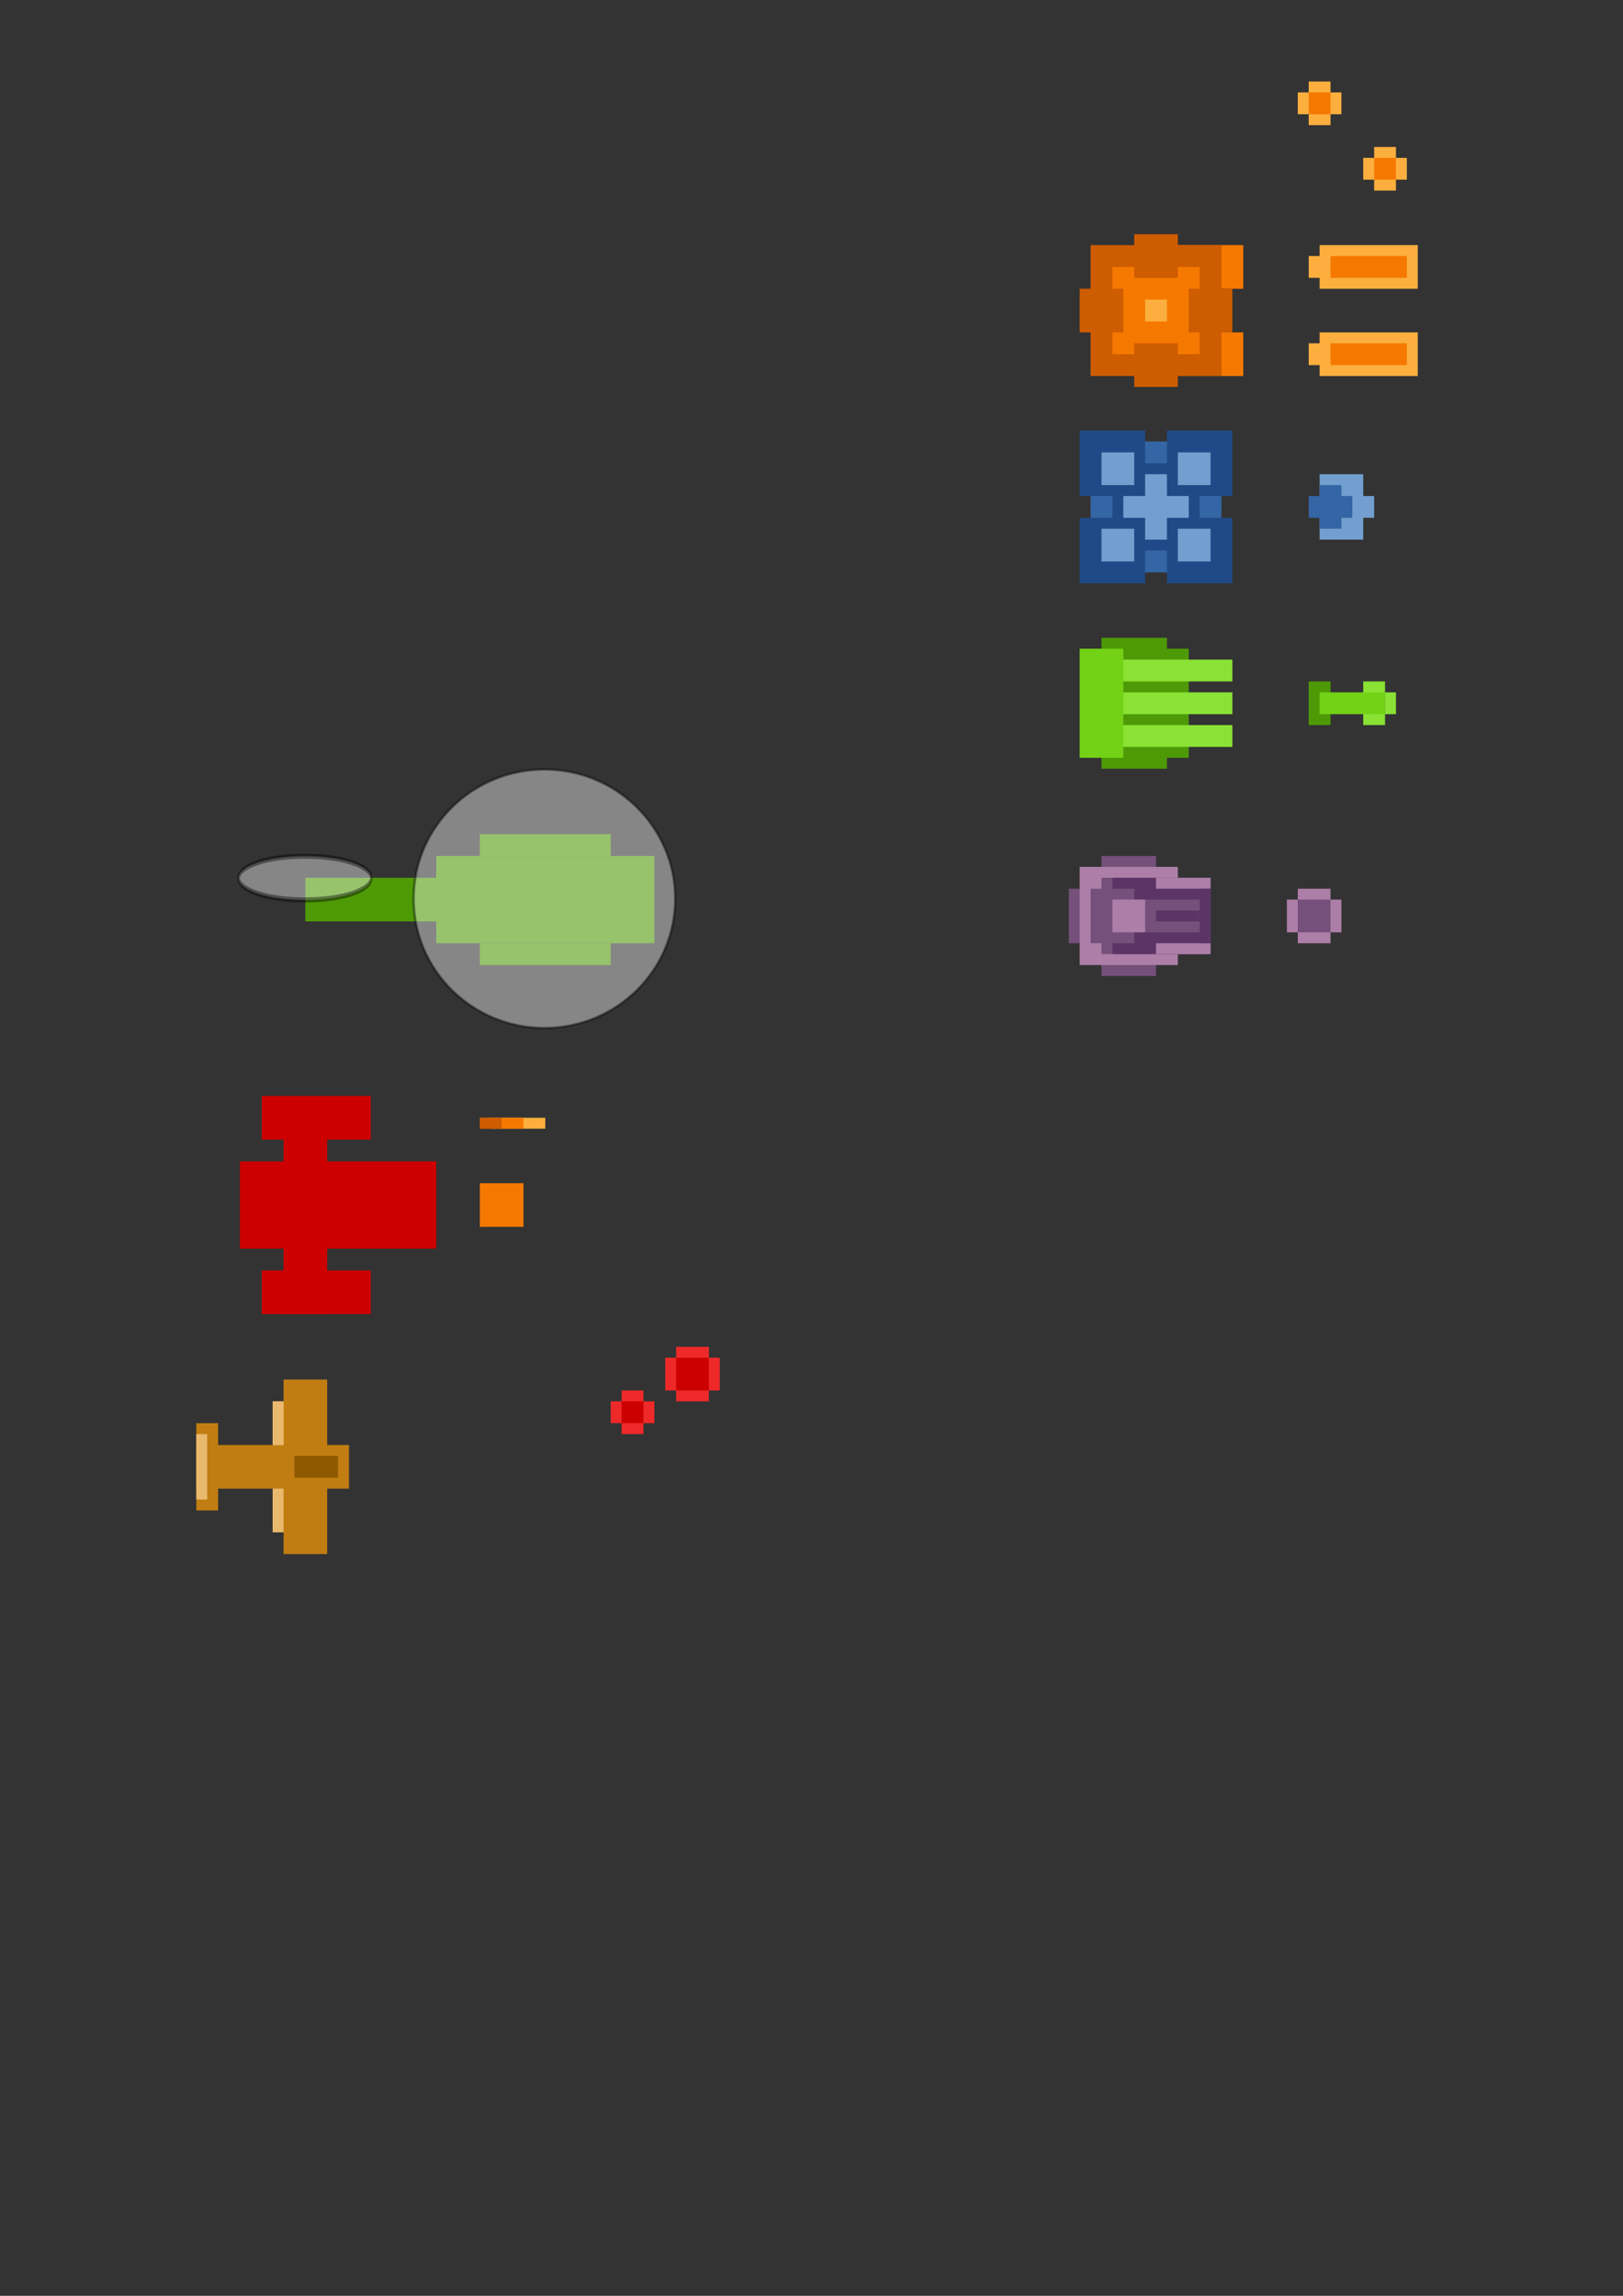 <?xml version="1.0" encoding="UTF-8" standalone="no"?>
<!-- Created with Inkscape (http://www.inkscape.org/) -->

<svg
   xmlns:dc="http://purl.org/dc/elements/1.1/"
   xmlns:cc="http://creativecommons.org/ns#"
   xmlns:rdf="http://www.w3.org/1999/02/22-rdf-syntax-ns#"
   xmlns:svg="http://www.w3.org/2000/svg"
   xmlns="http://www.w3.org/2000/svg"
   xmlns:sodipodi="http://sodipodi.sourceforge.net/DTD/sodipodi-0.dtd"
   xmlns:inkscape="http://www.inkscape.org/namespaces/inkscape"
   width="744.094"
   height="1052.362"
   id="svg2"
   version="1.1"
   inkscape:version="0.48.5 r10040"
   sodipodi:docname="sprite.svg"
   inkscape:export-filename="/home/owner/Projects/hell/resource/sprite/bullet.chain.png"
   inkscape:export-xdpi="90"
   inkscape:export-ydpi="90">
  <rect width="100%" height="100%" fill="#333333" stroke="none"/>
  <defs
     id="defs4">
    <linearGradient
       id="linearGradient3917">
      <stop
         id="stop3919"
         offset="0"
         style="stop-color:#ff7575;stop-opacity:1;" />
      <stop
         id="stop3921"
         offset="1"
         style="stop-color:#cd2e2e;stop-opacity:0.966;" />
    </linearGradient>
    <linearGradient
       id="linearGradient3901">
      <stop
         style="stop-color:#ff0000;stop-opacity:1;"
         offset="0"
         id="stop3903" />
      <stop
         style="stop-color:#3d0000;stop-opacity:0.966;"
         offset="1"
         id="stop3905" />
    </linearGradient>
  </defs>
  <sodipodi:namedview
     id="base"
     pagecolor="#ffffff"
     bordercolor="#666666"
     borderopacity="1.0"
     inkscape:pageopacity="0.0"
     inkscape:pageshadow="2"
     inkscape:zoom="0.48462403"
     inkscape:cx="371.87975"
     inkscape:cy="774.08722"
     inkscape:document-units="px"
     inkscape:current-layer="layer1"
     showgrid="false"
     inkscape:window-width="1280"
     inkscape:window-height="734"
     inkscape:window-x="0"
     inkscape:window-y="27"
     inkscape:window-maximized="1">
    <inkscape:grid
       type="xygrid"
       id="grid3936" />
  </sodipodi:namedview>
  <g
     inkscape:label="Layer 1"
     inkscape:groupmode="layer"
     id="layer1">
    <rect
       inkscape:export-ydpi="90"
       inkscape:export-xdpi="90"
       inkscape:export-filename="/home/owner/Projects/hell/resource/sprite/turret.chain.png"
       y="407.362"
       x="490"
       height="25"
       width="20"
       id="rect4286"
       style="fill:#75507b" />
    <rect
       style="fill:#ad7fa8"
       id="rect4282"
       width="25"
       height="15"
       x="590"
       y="412.362"
       inkscape:export-filename="/home/owner/Projects/hell/resource/sprite/bullet.chain.png"
       inkscape:export-xdpi="90"
       inkscape:export-ydpi="90" />
    <rect
       y="407.362"
       x="595"
       height="25"
       width="15"
       id="rect4280"
       style="fill:#ad7fa8"
       inkscape:export-filename="/home/owner/Projects/hell/resource/sprite/bullet.chain.png"
       inkscape:export-xdpi="90"
       inkscape:export-ydpi="90" />
    <rect
       style="fill:#75507b"
       id="rect4268"
       width="25"
       height="55"
       x="505"
       y="392.362"
       inkscape:export-filename="/home/owner/Projects/hell/resource/sprite/turret.chain.png"
       inkscape:export-xdpi="90"
       inkscape:export-ydpi="90" />
    <rect
       y="292.362"
       x="505"
       height="60"
       width="30"
       id="rect4242"
       style="fill:#4e9a06"
       inkscape:export-filename="/home/owner/Projects/hell/resource/sprite/turret.missile.png"
       inkscape:export-xdpi="90"
       inkscape:export-ydpi="90" />
    <rect
       inkscape:export-ydpi="90"
       inkscape:export-xdpi="90"
       inkscape:export-filename="/home/owner/Projects/hell/resource/sprite/particle.explosion.png"
       style="fill:#ef2929"
       id="rect4100"
       width="10"
       height="20"
       x="285"
       y="637.362" />
    <rect
       y="642.362"
       x="280"
       height="10"
       width="20"
       id="rect4080"
       style="fill:#ef2929"
       inkscape:export-filename="/home/owner/Projects/hell/resource/sprite/particle.explosion.png"
       inkscape:export-xdpi="90"
       inkscape:export-ydpi="90" />
    <rect
       y="112.362"
       x="540"
       height="20"
       width="30"
       id="rect3994"
       style="fill:#f57900"
       inkscape:export-filename="/home/owner/Projects/hell/resource/sprite/turret.rail.png"
       inkscape:export-xdpi="90"
       inkscape:export-ydpi="90" />
    <rect
       style="fill:#f57900"
       id="rect3990"
       width="30"
       height="20"
       x="540"
       y="152.362"
       inkscape:export-filename="/home/owner/Projects/hell/resource/sprite/turret.rail.png"
       inkscape:export-xdpi="90"
       inkscape:export-ydpi="90" />
    <g
       id="g3965"
       inkscape:export-filename="/home/owner/Projects/hell/resource/sprite/player.png"
       inkscape:export-xdpi="90"
       inkscape:export-ydpi="90"
       transform="translate(-110,-100)">
      <rect
         ry="0"
         rx="0"
         y="632.362"
         x="220"
         height="40"
         width="90"
         id="rect3932"
         style="fill:#cc0000" />
      <rect
         style="fill:#cc0000"
         id="rect3934"
         width="50"
         height="20"
         x="230"
         y="602.362"
         rx="0"
         ry="0" />
      <rect
         ry="0"
         rx="0"
         y="682.362"
         x="230"
         height="20"
         width="50"
         id="rect3938"
         style="fill:#cc0000" />
      <rect
         style="fill:#cc0000"
         id="rect3940"
         width="20"
         height="80"
         x="240"
         y="622.362"
         rx="0"
         ry="0" />
    </g>
    <rect
       y="220"
       x="-442.362"
       height="60"
       width="10"
       id="rect3763"
       style="fill:#4e9a06;fill-rule:evenodd;stroke:none"
       transform="matrix(0,-1,1,0,0,0)"
       inkscape:export-filename="/home/owner/Projects/hell/resource/sprite/mobile.helicopter.png"
       inkscape:export-xdpi="90"
       inkscape:export-ydpi="90" />
    <rect
       style="fill:#4e9a06;fill-rule:evenodd;stroke:none"
       id="rect2987"
       width="40"
       height="100"
       x="-432.362"
       y="200"
       inkscape:export-filename="/home/owner/Projects/hell/resource/sprite/mobile.helicopter.png"
       inkscape:export-xdpi="90"
       inkscape:export-ydpi="90"
       transform="matrix(0,-1,1,0,0,0)" />
    <rect
       y="140"
       x="-422.362"
       height="70"
       width="20"
       id="rect2989"
       style="fill:#4e9a06;fill-rule:evenodd;stroke:none"
       inkscape:export-filename="/home/owner/Projects/hell/resource/sprite/mobile.helicopter.png"
       inkscape:export-xdpi="90"
       inkscape:export-ydpi="90"
       transform="matrix(0,-1,1,0,0,0)" />
    <path
       sodipodi:type="arc"
       style="opacity:0.41;fill:#ffffff;stroke:#000000;stroke-opacity:1"
       id="path2991"
       sodipodi:cx="374.28571"
       sodipodi:cy="415.93362"
       sodipodi:rx="4.2857141"
       sodipodi:ry="27.857143"
       d="m 378.571,415.934 a 4.286,27.857 0 1 1 -8.571,0 4.286,27.857 0 1 1 8.571,0 z"
       transform="matrix(0,-2.333,1.075,0,-307.319,1275.693)"
       inkscape:export-filename="/home/owner/Projects/hell/resource/sprite/mobile.helicopter.png"
       inkscape:export-xdpi="90"
       inkscape:export-ydpi="90" />
    <rect
       transform="matrix(0,-1,1,0,0,0)"
       style="fill:#4e9a06;fill-rule:evenodd;stroke:none"
       id="rect3951"
       width="10"
       height="60"
       x="-392.362"
       y="220"
       inkscape:export-filename="/home/owner/Projects/hell/resource/sprite/mobile.helicopter.png"
       inkscape:export-xdpi="90"
       inkscape:export-ydpi="90" />
    <g
       id="g3953"
       transform="matrix(1.333,0,0,1.333,-343.334,-257.454)"
       inkscape:export-filename="/home/owner/Projects/hell/resource/sprite/mobile.helicopter.png"
       inkscape:export-xdpi="90"
       inkscape:export-ydpi="90">
      <path
         transform="matrix(0,-0.841,0.851,0,-24.038,834.99)"
         inkscape:export-ydpi="90"
         inkscape:export-xdpi="90"
         inkscape:export-filename="/home/owner/Projects/hell/resource/sprite/helicopter.png"
         d="m 448.571,550.934 c 0,29.192 -23.665,52.857 -52.857,52.857 -29.192,0 -52.857,-23.665 -52.857,-52.857 0,-29.192 23.665,-52.857 52.857,-52.857 29.192,0 52.857,23.665 52.857,52.857 z"
         sodipodi:ry="52.857143"
         sodipodi:rx="52.857143"
         sodipodi:cy="550.93359"
         sodipodi:cx="395.71429"
         id="path2985"
         style="opacity:0.41;fill:#ffffff;fill-rule:evenodd;stroke:#000000;stroke-width:1px;stroke-linecap:butt;stroke-linejoin:miter;stroke-opacity:1"
         sodipodi:type="arc" />
    </g>
    <rect
       style="fill:#f57900"
       id="rect3971"
       width="20"
       height="20"
       x="220"
       y="542.362"
       inkscape:export-filename="/home/owner/Projects/hell/resource/sprite/bullet.player.png"
       inkscape:export-xdpi="90"
       inkscape:export-ydpi="90" />
    <rect
       style="fill:#729fcf"
       id="rect3977"
       width="20"
       height="30"
       x="605"
       y="217.362"
       inkscape:export-filename="/home/owner/Projects/hell/resource/sprite/bullet.pulse.png"
       inkscape:export-xdpi="90"
       inkscape:export-ydpi="90" />
    <rect
       style="fill:#ce5c00"
       id="rect3986"
       width="60"
       height="60"
       x="500"
       y="112.362"
       inkscape:export-filename="/home/owner/Projects/hell/resource/sprite/turret.rail.png"
       inkscape:export-xdpi="90"
       inkscape:export-ydpi="90" />
    <rect
       y="122.362"
       x="510"
       height="40"
       width="40"
       id="rect3988"
       style="fill:#f57900"
       inkscape:export-filename="/home/owner/Projects/hell/resource/sprite/turret.rail.png"
       inkscape:export-xdpi="90"
       inkscape:export-ydpi="90" />
    <rect
       style="fill:#fcaf3e"
       id="rect3992"
       width="45"
       height="20"
       x="605"
       y="152.362"
       inkscape:export-filename="/home/owner/Projects/hell/resource/sprite/bullet.rail.png"
       inkscape:export-xdpi="90"
       inkscape:export-ydpi="90" />
    <rect
       y="112.362"
       x="605"
       height="20"
       width="45"
       id="rect3996"
       style="fill:#fcaf3e"
       inkscape:export-filename="/home/owner/Projects/hell/resource/sprite/bullet.rail.png"
       inkscape:export-xdpi="90"
       inkscape:export-ydpi="90" />
    <rect
       style="fill:#fcaf3e"
       id="rect3998"
       width="15"
       height="10"
       x="600"
       y="157.362"
       inkscape:export-filename="/home/owner/Projects/hell/resource/sprite/bullet.rail.png"
       inkscape:export-xdpi="90"
       inkscape:export-ydpi="90" />
    <rect
       y="117.362"
       x="600"
       height="10"
       width="15"
       id="rect4011"
       style="fill:#fcaf3e"
       inkscape:export-filename="/home/owner/Projects/hell/resource/sprite/bullet.rail.png"
       inkscape:export-xdpi="90"
       inkscape:export-ydpi="90" />
    <rect
       style="fill:#f57900"
       id="rect4013"
       width="35"
       height="10"
       x="610"
       y="117.362"
       inkscape:export-filename="/home/owner/Projects/hell/resource/sprite/bullet.rail.png"
       inkscape:export-xdpi="90"
       inkscape:export-ydpi="90" />
    <rect
       y="157.362"
       x="610"
       height="10"
       width="35"
       id="rect4015"
       style="fill:#f57900"
       inkscape:export-filename="/home/owner/Projects/hell/resource/sprite/bullet.rail.png"
       inkscape:export-xdpi="90"
       inkscape:export-ydpi="90" />
    <rect
       y="132.362"
       x="495"
       height="20"
       width="20"
       id="rect4017"
       style="fill:#ce5c00"
       inkscape:export-filename="/home/owner/Projects/hell/resource/sprite/turret.rail.png"
       inkscape:export-xdpi="90"
       inkscape:export-ydpi="90" />
    <rect
       style="fill:#ce5c00"
       id="rect4019"
       width="20"
       height="20"
       x="545"
       y="132.362"
       inkscape:export-filename="/home/owner/Projects/hell/resource/sprite/turret.rail.png"
       inkscape:export-xdpi="90"
       inkscape:export-ydpi="90" />
    <rect
       style="fill:#ce5c00"
       id="rect4021"
       width="20"
       height="20"
       x="520"
       y="107.362"
       inkscape:export-filename="/home/owner/Projects/hell/resource/sprite/turret.rail.png"
       inkscape:export-xdpi="90"
       inkscape:export-ydpi="90" />
    <rect
       y="157.362"
       x="520"
       height="20"
       width="20"
       id="rect4034"
       style="fill:#ce5c00"
       inkscape:export-filename="/home/owner/Projects/hell/resource/sprite/turret.rail.png"
       inkscape:export-xdpi="90"
       inkscape:export-ydpi="90" />
    <rect
       inkscape:export-ydpi="90"
       inkscape:export-xdpi="90"
       inkscape:export-filename="/home/owner/Projects/hell/resource/sprite/particle.rail.png"
       y="67.362"
       x="630"
       height="20"
       width="10"
       id="rect4044"
       style="fill:#fcaf3e" />
    <rect
       inkscape:export-ydpi="90"
       inkscape:export-xdpi="90"
       inkscape:export-filename="/home/owner/Projects/hell/resource/sprite/particle.rail.png"
       style="fill:#fcaf3e"
       id="rect4046"
       width="10"
       height="20"
       x="600"
       y="37.362" />
    <rect
       inkscape:export-ydpi="90"
       inkscape:export-xdpi="90"
       inkscape:export-filename="/home/owner/Projects/hell/resource/sprite/particle.rail.png"
       y="72.362"
       x="625"
       height="10"
       width="20"
       id="rect4048"
       style="fill:#fcaf3e" />
    <rect
       inkscape:export-ydpi="90"
       inkscape:export-xdpi="90"
       inkscape:export-filename="/home/owner/Projects/hell/resource/sprite/particle.rail.png"
       style="fill:#fcaf3e"
       id="rect4050"
       width="20"
       height="10"
       x="595"
       y="42.362" />
    <rect
       inkscape:export-ydpi="90"
       inkscape:export-xdpi="90"
       inkscape:export-filename="/home/owner/Projects/hell/resource/sprite/particle.rail.png"
       y="42.362"
       x="600"
       height="10"
       width="10"
       id="rect4052"
       style="fill:#f57900" />
    <rect
       inkscape:export-ydpi="90"
       inkscape:export-xdpi="90"
       inkscape:export-filename="/home/owner/Projects/hell/resource/sprite/particle.rail.png"
       style="fill:#f57900"
       id="rect4054"
       width="10"
       height="10"
       x="630"
       y="72.362" />
    <rect
       inkscape:export-ydpi="90"
       inkscape:export-xdpi="90"
       inkscape:export-filename="/home/owner/Projects/hell/resource/sprite/particle.spark.png"
       y="512.362"
       x="-250"
       height="5"
       width="25"
       id="rect4072"
       style="fill:#fcaf3e"
       transform="scale(-1,1)" />
    <rect
       inkscape:export-ydpi="90"
       inkscape:export-xdpi="90"
       inkscape:export-filename="/home/owner/Projects/hell/resource/sprite/particle.spark.png"
       y="512.362"
       x="-240"
       height="5"
       width="20"
       id="rect4062"
       style="fill:#f57900"
       transform="scale(-1,1)" />
    <rect
       style="fill:#ce5c00"
       id="rect4070"
       width="10"
       height="5"
       x="-230"
       y="512.362"
       inkscape:export-filename="/home/owner/Projects/hell/resource/sprite/particle.spark.png"
       inkscape:export-xdpi="90"
       inkscape:export-ydpi="90"
       transform="scale(-1,1)" />
    <rect
       style="fill:#cc0000"
       id="rect4078"
       width="10"
       height="10"
       x="285"
       y="642.362"
       inkscape:export-filename="/home/owner/Projects/hell/resource/sprite/particle.explosion.png"
       inkscape:export-xdpi="90"
       inkscape:export-ydpi="90" />
    <rect
       y="617.362"
       x="310"
       height="25"
       width="15"
       id="rect4126"
       style="fill:#ef2929"
       inkscape:export-filename="/home/owner/Projects/hell/resource/sprite/particle.explosion.png"
       inkscape:export-xdpi="90"
       inkscape:export-ydpi="90" />
    <rect
       inkscape:export-ydpi="90"
       inkscape:export-xdpi="90"
       inkscape:export-filename="/home/owner/Projects/hell/resource/sprite/particle.explosion.png"
       style="fill:#ef2929"
       id="rect4128"
       width="25"
       height="15"
       x="305"
       y="622.362" />
    <rect
       inkscape:export-ydpi="90"
       inkscape:export-xdpi="90"
       inkscape:export-filename="/home/owner/Projects/hell/resource/sprite/particle.explosion.png"
       y="622.362"
       x="310"
       height="15"
       width="15"
       id="rect4130"
       style="fill:#cc0000" />
    <rect
       style="fill:#c17d11"
       id="rect4132"
       width="20"
       height="60"
       x="125"
       y="642.362"
       inkscape:export-filename="/home/owner/Projects/hell/resource/sprite/mobile.plane.png"
       inkscape:export-xdpi="90"
       inkscape:export-ydpi="90" />
    <rect
       style="fill:#c17d11"
       id="rect4134"
       width="70"
       height="20"
       x="90"
       y="662.362"
       inkscape:export-filename="/home/owner/Projects/hell/resource/sprite/mobile.plane.png"
       inkscape:export-xdpi="90"
       inkscape:export-ydpi="90" />
    <rect
       style="fill:#c17d11"
       id="rect4136"
       width="10"
       height="40"
       x="90"
       y="652.362"
       inkscape:export-filename="/home/owner/Projects/hell/resource/sprite/mobile.plane.png"
       inkscape:export-xdpi="90"
       inkscape:export-ydpi="90" />
    <rect
       style="fill:#c17d11"
       id="rect4138"
       width="20"
       height="80"
       x="130"
       y="632.362"
       inkscape:export-filename="/home/owner/Projects/hell/resource/sprite/mobile.plane.png"
       inkscape:export-xdpi="90"
       inkscape:export-ydpi="90" />
    <rect
       style="fill:#8f5902"
       id="rect4140"
       width="20"
       height="10"
       x="135"
       y="667.362"
       inkscape:export-filename="/home/owner/Projects/hell/resource/sprite/mobile.plane.png"
       inkscape:export-xdpi="90"
       inkscape:export-ydpi="90" />
    <rect
       y="642.362"
       x="125"
       height="20"
       width="5"
       id="rect4144"
       style="fill:#e9b96e"
       inkscape:export-filename="/home/owner/Projects/hell/resource/sprite/mobile.plane.png"
       inkscape:export-xdpi="90"
       inkscape:export-ydpi="90" />
    <rect
       style="fill:#e9b96e"
       id="rect4146"
       width="5"
       height="20"
       x="125"
       y="682.362"
       inkscape:export-filename="/home/owner/Projects/hell/resource/sprite/mobile.plane.png"
       inkscape:export-xdpi="90"
       inkscape:export-ydpi="90" />
    <rect
       y="657.362"
       x="90"
       height="30"
       width="5"
       id="rect4148"
       style="fill:#e9b96e"
       inkscape:export-filename="/home/owner/Projects/hell/resource/sprite/mobile.plane.png"
       inkscape:export-xdpi="90"
       inkscape:export-ydpi="90" />
    <rect
       inkscape:export-ydpi="90"
       inkscape:export-xdpi="90"
       inkscape:export-filename="/home/owner/Projects/hell/resource/sprite/turret.pulse.png"
       y="202.362"
       x="500"
       height="60"
       width="60"
       id="rect4190"
       style="fill:#3465a4" />
    <rect
       inkscape:export-ydpi="90"
       inkscape:export-xdpi="90"
       inkscape:export-filename="/home/owner/Projects/hell/resource/sprite/turret.pulse.png"
       style="fill:#204a87"
       id="rect4192"
       width="40"
       height="40"
       x="510"
       y="212.362" />
    <rect
       style="fill:#729fcf"
       id="rect4210"
       width="30"
       height="30"
       x="515"
       y="217.362"
       inkscape:export-filename="/home/owner/Projects/hell/resource/sprite/turret.pulse.png"
       inkscape:export-xdpi="90"
       inkscape:export-ydpi="90" />
    <rect
       inkscape:export-ydpi="90"
       inkscape:export-xdpi="90"
       inkscape:export-filename="/home/owner/Projects/hell/resource/sprite/turret.pulse.png"
       y="237.362"
       x="535"
       height="30"
       width="30"
       id="rect4202"
       style="fill:#204a87" />
    <rect
       style="fill:#204a87"
       id="rect4204"
       width="30"
       height="30"
       x="495"
       y="237.362"
       inkscape:export-filename="/home/owner/Projects/hell/resource/sprite/turret.pulse.png"
       inkscape:export-xdpi="90"
       inkscape:export-ydpi="90" />
    <rect
       inkscape:export-ydpi="90"
       inkscape:export-xdpi="90"
       inkscape:export-filename="/home/owner/Projects/hell/resource/sprite/turret.pulse.png"
       y="197.362"
       x="495"
       height="30"
       width="30"
       id="rect4206"
       style="fill:#204a87" />
    <rect
       style="fill:#204a87"
       id="rect4208"
       width="30"
       height="30"
       x="535"
       y="197.362"
       inkscape:export-filename="/home/owner/Projects/hell/resource/sprite/turret.pulse.png"
       inkscape:export-xdpi="90"
       inkscape:export-ydpi="90" />
    <rect
       y="207.362"
       x="505"
       height="15"
       width="15"
       id="rect4212"
       style="fill:#729fcf"
       inkscape:export-filename="/home/owner/Projects/hell/resource/sprite/turret.pulse.png"
       inkscape:export-xdpi="90"
       inkscape:export-ydpi="90" />
    <rect
       style="fill:#729fcf"
       id="rect4214"
       width="15"
       height="15"
       x="540"
       y="207.362"
       inkscape:export-filename="/home/owner/Projects/hell/resource/sprite/turret.pulse.png"
       inkscape:export-xdpi="90"
       inkscape:export-ydpi="90" />
    <rect
       y="242.362"
       x="540"
       height="15"
       width="15"
       id="rect4216"
       style="fill:#729fcf"
       inkscape:export-filename="/home/owner/Projects/hell/resource/sprite/turret.pulse.png"
       inkscape:export-xdpi="90"
       inkscape:export-ydpi="90" />
    <rect
       style="fill:#729fcf"
       id="rect4218"
       width="15"
       height="15"
       x="505"
       y="242.362"
       inkscape:export-filename="/home/owner/Projects/hell/resource/sprite/turret.pulse.png"
       inkscape:export-xdpi="90"
       inkscape:export-ydpi="90" />
    <rect
       inkscape:export-ydpi="90"
       inkscape:export-xdpi="90"
       inkscape:export-filename="/home/owner/Projects/hell/resource/sprite/bullet.pulse.png"
       y="227.362"
       x="600"
       height="10"
       width="20"
       id="rect4220"
       style="fill:#3465a4" />
    <rect
       inkscape:export-ydpi="90"
       inkscape:export-xdpi="90"
       inkscape:export-filename="/home/owner/Projects/hell/resource/sprite/bullet.pulse.png"
       y="227.362"
       x="620"
       height="10"
       width="10"
       id="rect4222"
       style="fill:#729fcf" />
    <rect
       style="fill:#3465a4"
       id="rect4224"
       width="10"
       height="20"
       x="605"
       y="222.362"
       inkscape:export-filename="/home/owner/Projects/hell/resource/sprite/bullet.pulse.png"
       inkscape:export-xdpi="90"
       inkscape:export-ydpi="90" />
    <rect
       style="fill:#4e9a06"
       id="rect4226"
       width="40"
       height="50"
       x="505"
       y="297.362"
       inkscape:export-filename="/home/owner/Projects/hell/resource/sprite/turret.missile.png"
       inkscape:export-xdpi="90"
       inkscape:export-ydpi="90" />
    <rect
       style="fill:#8ae234"
       id="rect4228"
       width="55"
       height="10"
       x="510"
       y="302.362"
       inkscape:export-filename="/home/owner/Projects/hell/resource/sprite/turret.missile.png"
       inkscape:export-xdpi="90"
       inkscape:export-ydpi="90" />
    <rect
       y="317.362"
       x="510"
       height="10"
       width="55"
       id="rect4236"
       style="fill:#8ae234"
       inkscape:export-filename="/home/owner/Projects/hell/resource/sprite/turret.missile.png"
       inkscape:export-xdpi="90"
       inkscape:export-ydpi="90" />
    <rect
       style="fill:#8ae234"
       id="rect4238"
       width="55"
       height="10"
       x="510"
       y="332.362"
       inkscape:export-filename="/home/owner/Projects/hell/resource/sprite/turret.missile.png"
       inkscape:export-xdpi="90"
       inkscape:export-ydpi="90" />
    <rect
       y="297.362"
       x="495"
       height="50"
       width="20"
       id="rect4240"
       style="fill:#73d216"
       inkscape:export-filename="/home/owner/Projects/hell/resource/sprite/turret.missile.png"
       inkscape:export-xdpi="90"
       inkscape:export-ydpi="90" />
    <rect
       inkscape:export-ydpi="90"
       inkscape:export-xdpi="90"
       inkscape:export-filename="/home/owner/Projects/hell/resource/sprite/bullet.missile.png"
       style="fill:#8ae234"
       id="rect4244"
       width="10"
       height="20"
       x="625"
       y="312.362" />
    <rect
       y="317.362"
       x="635"
       height="10"
       width="5"
       id="rect4246"
       style="fill:#8ae234"
       inkscape:export-filename="/home/owner/Projects/hell/resource/sprite/bullet.missile.png"
       inkscape:export-xdpi="90"
       inkscape:export-ydpi="90" />
    <rect
       y="312.362"
       x="600"
       height="20"
       width="10"
       id="rect4156"
       style="fill:#4e9a06"
       inkscape:export-filename="/home/owner/Projects/hell/resource/sprite/bullet.missile.png"
       inkscape:export-xdpi="90"
       inkscape:export-ydpi="90" />
    <rect
       inkscape:export-ydpi="90"
       inkscape:export-xdpi="90"
       inkscape:export-filename="/home/owner/Projects/hell/resource/sprite/bullet.missile.png"
       y="317.362"
       x="605"
       height="10"
       width="30"
       id="rect4250"
       style="fill:#73d216" />
    <rect
       style="fill:#ad7fa8"
       id="rect4252"
       width="45"
       height="45"
       x="495"
       y="397.362"
       inkscape:export-filename="/home/owner/Projects/hell/resource/sprite/turret.chain.png"
       inkscape:export-xdpi="90"
       inkscape:export-ydpi="90" />
    <rect
       style="fill:#75507b"
       id="rect4254"
       width="50"
       height="35"
       x="505"
       y="402.362"
       inkscape:export-filename="/home/owner/Projects/hell/resource/sprite/turret.chain.png"
       inkscape:export-xdpi="90"
       inkscape:export-ydpi="90" />
    <rect
       style="fill:#5c3566"
       id="rect4256"
       width="40"
       height="10"
       x="510"
       y="402.362"
       inkscape:export-filename="/home/owner/Projects/hell/resource/sprite/turret.chain.png"
       inkscape:export-xdpi="90"
       inkscape:export-ydpi="90" />
    <rect
       y="417.362"
       x="530"
       height="5"
       width="20"
       id="rect4260"
       style="fill:#5c3566"
       inkscape:export-filename="/home/owner/Projects/hell/resource/sprite/turret.chain.png"
       inkscape:export-xdpi="90"
       inkscape:export-ydpi="90" />
    <rect
       style="fill:#5c3566"
       id="rect4262"
       width="40"
       height="10"
       x="510"
       y="427.362"
       inkscape:export-filename="/home/owner/Projects/hell/resource/sprite/turret.chain.png"
       inkscape:export-xdpi="90"
       inkscape:export-ydpi="90" />
    <rect
       y="432.362"
       x="530"
       height="5"
       width="25"
       id="rect4270"
       style="fill:#ad7fa8"
       inkscape:export-filename="/home/owner/Projects/hell/resource/sprite/turret.chain.png"
       inkscape:export-xdpi="90"
       inkscape:export-ydpi="90" />
    <rect
       style="fill:#ad7fa8"
       id="rect4276"
       width="25"
       height="5"
       x="530"
       y="402.362"
       inkscape:export-filename="/home/owner/Projects/hell/resource/sprite/turret.chain.png"
       inkscape:export-xdpi="90"
       inkscape:export-ydpi="90" />
    <rect
       style="fill:#75507b"
       id="rect4278"
       width="15"
       height="15"
       x="595"
       y="412.362"
       inkscape:export-filename="/home/owner/Projects/hell/resource/sprite/bullet.chain.png"
       inkscape:export-xdpi="90"
       inkscape:export-ydpi="90" />
    <rect
       inkscape:export-ydpi="90"
       inkscape:export-xdpi="90"
       inkscape:export-filename="/home/owner/Projects/hell/resource/sprite/mobile.plane.png"
       style="fill:#e9b96e"
       id="rect4284"
       width="5"
       height="20"
       x="125"
       y="642.362" />
    <rect
       style="fill:#75507b"
       id="rect4288"
       width="20"
       height="25"
       x="500"
       y="407.362"
       inkscape:export-filename="/home/owner/Projects/hell/resource/sprite/turret.chain.png"
       inkscape:export-xdpi="90"
       inkscape:export-ydpi="90" />
    <rect
       inkscape:export-ydpi="90"
       inkscape:export-xdpi="90"
       inkscape:export-filename="/home/owner/Projects/hell/resource/sprite/turret.chain.png"
       y="412.362"
       x="510"
       height="15"
       width="15"
       id="rect4290"
       style="fill:#ad7fa8" />
    <rect
       inkscape:export-ydpi="90"
       inkscape:export-xdpi="90"
       inkscape:export-filename="/home/owner/Projects/hell/resource/sprite/turret.chain.png"
       y="407.362"
       x="550"
       height="25"
       width="5"
       id="rect4292"
       style="fill:#5c3566" />
    <rect
       inkscape:export-ydpi="90"
       inkscape:export-xdpi="90"
       inkscape:export-filename="/home/owner/Projects/hell/resource/sprite/turret.rail.png"
       style="fill:#fcaf3e"
       id="rect4308"
       width="10"
       height="10"
       x="525"
       y="137.362" />
  </g>
</svg>
